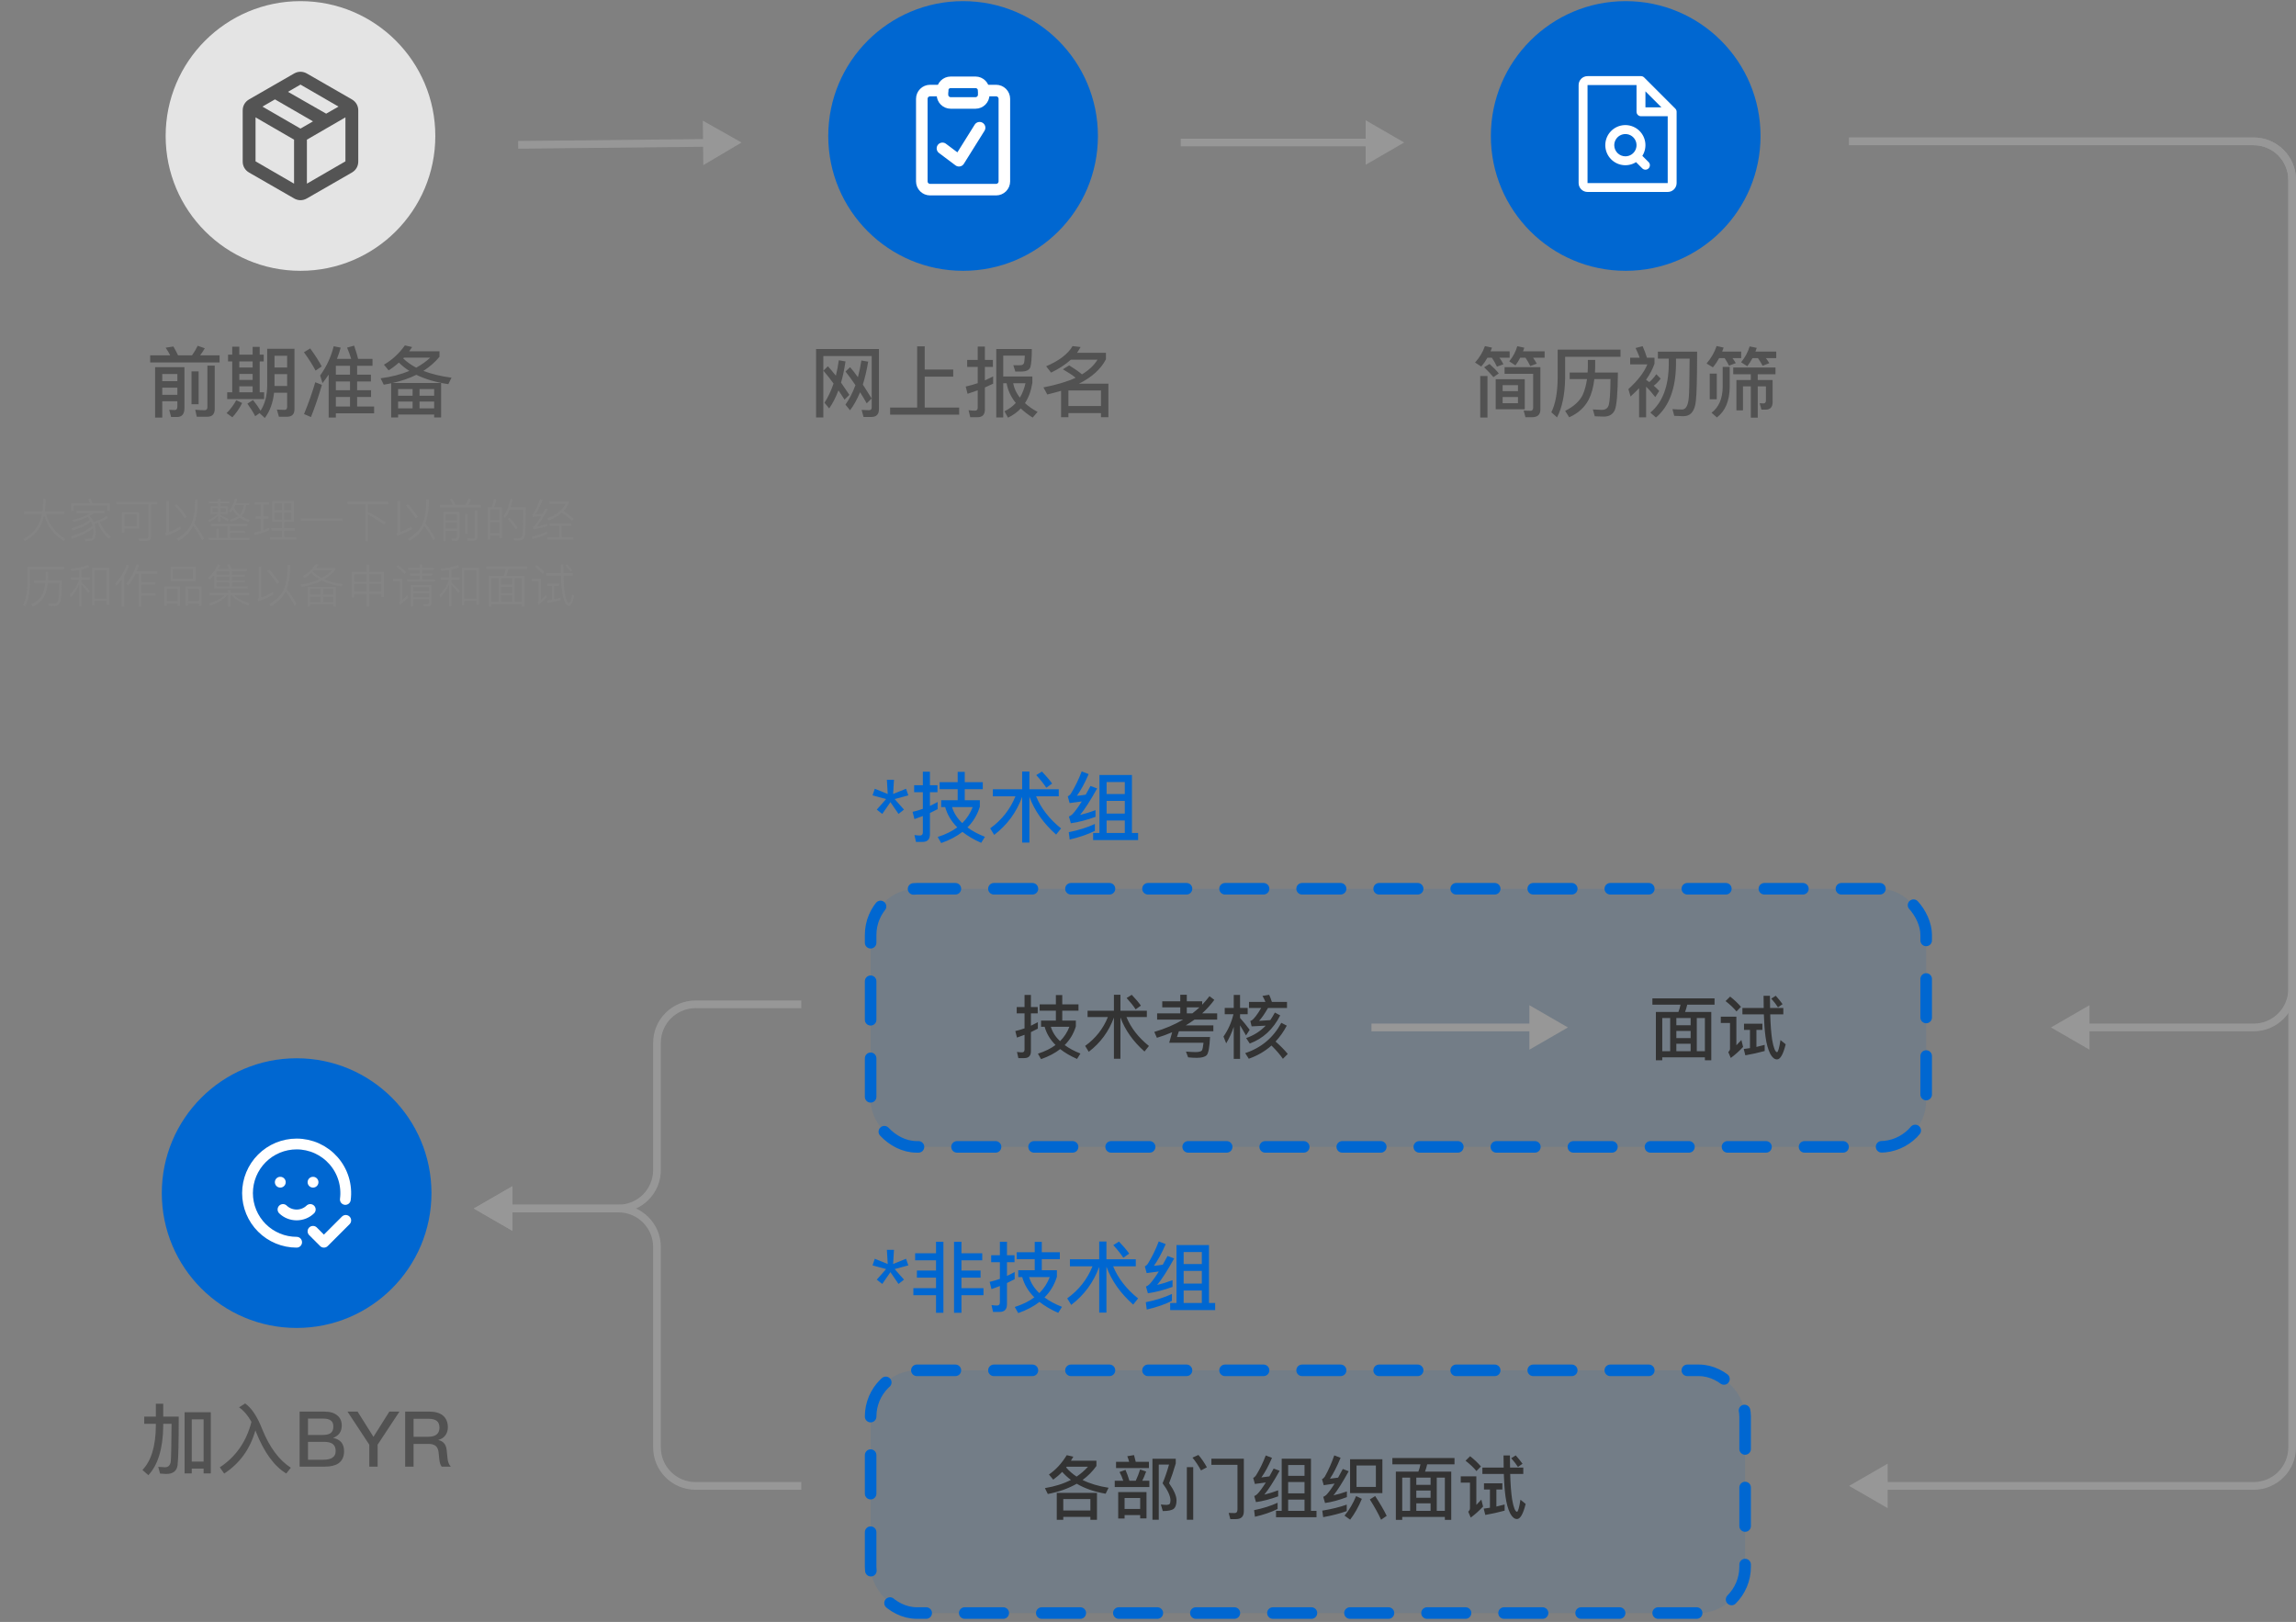 <svg width="596" height="421" viewBox="0 0 596 421" fill="none" xmlns="http://www.w3.org/2000/svg">
<rect x="0" y="0" width="596" height="421" fill="#808080" stroke="none"/>
<path d="M6.268 132.742H10.996C11.1 132.014 11.16 131.25 11.176 130.45V129.538H11.824V130.306C11.824 131.17 11.764 131.982 11.644 132.742H16.732V133.39H11.92C12.76 136.214 14.436 138.378 16.948 139.882L16.552 140.41C14.032 138.874 12.332 136.662 11.452 133.774C10.772 136.87 9.1 139.106 6.436 140.482L6.028 139.942C8.66 138.646 10.28 136.462 10.888 133.39H6.268V132.742ZM25.444 135.706C25.084 135.834 24.776 135.926 24.52 135.982C24.72 136.566 24.832 137.21 24.856 137.914C24.856 138.834 24.732 139.482 24.484 139.858C24.212 140.25 23.58 140.446 22.588 140.446H22.168L21.952 139.882H22.504C23.24 139.866 23.704 139.754 23.896 139.546C24.12 139.258 24.232 138.714 24.232 137.914C24.224 137.634 24.2 137.366 24.16 137.11C22.84 138.19 21.032 139.082 18.736 139.786L18.412 139.222C20.852 138.502 22.72 137.586 24.016 136.474C23.928 136.13 23.792 135.778 23.608 135.418C22.456 136.346 20.88 137.098 18.88 137.674L18.568 137.11C20.64 136.542 22.224 135.818 23.32 134.938C23.12 134.642 22.924 134.394 22.732 134.194L22.348 134.386C21.46 134.794 20.38 135.174 19.108 135.526L18.76 134.986C19.928 134.714 20.972 134.382 21.892 133.99C22.42 133.758 22.924 133.498 23.404 133.21H19.888V132.598H27.124V133.21H24.34C23.956 133.474 23.584 133.714 23.224 133.93C23.68 134.394 24.04 134.906 24.304 135.466C25.472 135.154 26.576 134.654 27.616 133.966L28.06 134.398C27.412 134.838 26.716 135.21 25.972 135.514C26.548 137.098 27.484 138.358 28.78 139.294L28.324 139.834C26.964 138.754 26.004 137.378 25.444 135.706ZM23.548 129.442C23.708 129.818 23.852 130.222 23.98 130.654H28.504V132.622H27.856V131.266H19.132V132.622H18.484V130.654H23.344C23.224 130.318 23.072 129.95 22.888 129.55L23.548 129.442ZM30.196 130.294H40.84V130.93H39.208V139.258C39.208 140.002 38.84 140.374 38.104 140.374H36.124L35.98 139.75C36.86 139.782 37.492 139.798 37.876 139.798C38.324 139.798 38.548 139.562 38.548 139.09V130.93H30.196V130.294ZM36.136 132.97V137.218H32.272V138.31H31.648V132.97H36.136ZM32.272 136.618H35.512V133.558H32.272V136.618ZM45.904 130.858C46.984 132.066 47.84 133.162 48.472 134.146L47.932 134.53C47.3 133.506 46.44 132.398 45.352 131.206L45.904 130.858ZM50.152 136.51C49.384 138.046 48.108 139.338 46.324 140.386L45.88 139.846C47.896 138.694 49.24 137.214 49.912 135.406C50.416 133.87 50.668 131.946 50.668 129.634H51.34C51.34 131.882 51.1 133.786 50.62 135.346C50.54 135.586 50.476 135.762 50.428 135.874C51.412 137.138 52.26 138.434 52.972 139.762L52.48 140.254C51.864 139.03 51.088 137.782 50.152 136.51ZM42.904 138.478C43.096 138.358 43.192 138.182 43.192 137.95V130.042H43.864V138.13C44.864 137.738 45.836 137.254 46.78 136.678L46.972 137.326C45.788 138.006 44.5 138.594 43.108 139.09L42.904 138.478ZM54.64 131.434H56.596V130.654H54.16V130.126H56.596V129.514H57.196V130.126H59.5V130.654H57.196V131.434H59.164V133.414H57.196V133.69C57.948 134.026 58.68 134.402 59.392 134.818L59.068 135.31C58.34 134.806 57.716 134.41 57.196 134.122V135.442H56.596V133.954C55.844 134.61 55.08 135.134 54.304 135.526L54.016 135.01C54.88 134.674 55.74 134.15 56.596 133.438V133.414H54.64V131.434ZM58.612 132.946V131.914H57.196V132.946H58.612ZM56.596 132.946V131.914H55.18V132.946H56.596ZM61.06 131.134C60.972 131.326 60.868 131.538 60.748 131.77C61.108 132.482 61.596 133.094 62.212 133.606L62.344 133.474C62.84 132.89 63.16 132.11 63.304 131.134H61.06ZM61.756 133.99C61.22 133.526 60.772 132.97 60.412 132.322C60.22 132.61 60.016 132.874 59.8 133.114L59.416 132.622C60.176 131.758 60.692 130.706 60.964 129.466L61.564 129.538C61.484 129.882 61.388 130.222 61.276 130.558H64.708V131.134H63.892C63.724 132.27 63.364 133.174 62.812 133.846L62.692 133.966C63.324 134.39 64.04 134.722 64.84 134.962L64.492 135.49C63.612 135.202 62.86 134.83 62.236 134.374C61.652 134.798 60.88 135.15 59.92 135.43L59.692 134.89C60.548 134.65 61.236 134.35 61.756 133.99ZM59.092 136.534H54.784V135.958H64.24V136.534H59.74V137.758H63.568V138.334H59.74V139.558H64.804V140.158H54.196V139.558H56.176V137.194H56.8V139.558H59.092V136.534ZM70.66 130.042H76.312V135.454H73.816V137.098H76.552V137.722H73.816V139.45H76.936V140.086H70.048V139.45H73.168V137.722H70.408V137.098H73.168V135.454H70.66V130.042ZM75.676 134.866V133.03H73.816V134.866H75.676ZM73.168 134.866V133.03H71.296V134.866H73.168ZM71.296 132.454H73.168V130.63H71.296V132.454ZM73.816 130.63V132.454H75.676V130.63H73.816ZM66.316 134.038H67.684V130.99H66.136V130.366H69.868V130.99H68.332V134.038H69.724V134.662H68.332V137.602C68.852 137.418 69.372 137.214 69.892 136.99V137.614C68.748 138.118 67.492 138.538 66.124 138.874L65.968 138.262C66.488 138.158 67.06 138.01 67.684 137.818V134.662H66.316V134.038ZM78.124 134.566H88.864V135.214H78.124V134.566ZM90.196 130.222H100.792V130.858H95.5V132.862C97.012 133.638 98.548 134.538 100.108 135.562L99.724 136.138C98.068 135.018 96.66 134.15 95.5 133.534V140.494H94.864V130.858H90.196V130.222ZM105.904 130.858C106.984 132.066 107.84 133.162 108.472 134.146L107.932 134.53C107.3 133.506 106.44 132.398 105.352 131.206L105.904 130.858ZM110.152 136.51C109.384 138.046 108.108 139.338 106.324 140.386L105.88 139.846C107.896 138.694 109.24 137.214 109.912 135.406C110.416 133.87 110.668 131.946 110.668 129.634H111.34C111.34 131.882 111.1 133.786 110.62 135.346C110.54 135.586 110.476 135.762 110.428 135.874C111.412 137.138 112.26 138.434 112.972 139.762L112.48 140.254C111.864 139.03 111.088 137.782 110.152 136.51ZM102.904 138.478C103.096 138.358 103.192 138.182 103.192 137.95V130.042H103.864V138.13C104.864 137.738 105.836 137.254 106.78 136.678L106.972 137.326C105.788 138.006 104.5 138.594 103.108 139.09L102.904 138.478ZM122.308 129.658C122.06 130.186 121.776 130.662 121.456 131.086H124.84V131.734H114.148V131.086H117.568C117.32 130.51 117.044 130.014 116.74 129.598L117.412 129.49C117.692 129.914 117.972 130.446 118.252 131.086H120.748C121.084 130.59 121.392 130.038 121.672 129.43L122.308 129.658ZM117.34 140.386L117.16 139.75L118.072 139.774C118.432 139.774 118.612 139.57 118.612 139.162V137.806H115.684V140.482H115.048V132.874H119.248V139.294C119.248 140.022 118.928 140.386 118.288 140.386H117.34ZM115.684 137.206H118.612V135.658H115.684V137.206ZM115.684 135.07H118.612V133.486H115.684V135.07ZM121.372 140.35L121.228 139.738C121.756 139.762 122.252 139.774 122.716 139.774C123.092 139.774 123.28 139.574 123.28 139.174V132.49H123.928V139.342C123.928 140.014 123.6 140.35 122.944 140.35H121.372ZM120.76 133.39H121.408V138.586H120.76V133.39ZM130.252 131.662V139.726H129.628V138.994H127.204V140.062H126.58V131.662H127.66C127.908 130.982 128.088 130.266 128.2 129.514L128.86 129.598C128.732 130.334 128.54 131.022 128.284 131.662H130.252ZM127.204 138.394H129.628V135.55H127.204V138.394ZM127.204 134.962H129.628V132.286H127.204V134.962ZM132.292 134.374C133.212 135.39 133.908 136.27 134.38 137.014L133.864 137.386C133.384 136.61 132.684 135.718 131.764 134.71L132.292 134.374ZM136.468 131.674C136.468 135.522 136.412 137.918 136.3 138.862C136.18 139.822 135.624 140.302 134.632 140.302L133.456 140.278L133.3 139.678C133.78 139.702 134.2 139.714 134.56 139.714C135.208 139.714 135.58 139.358 135.676 138.646C135.764 137.99 135.82 135.882 135.844 132.322H132.304C131.96 133.114 131.556 133.814 131.092 134.422L130.708 133.918C131.572 132.718 132.16 131.246 132.472 129.502L133.108 129.574C132.956 130.358 132.772 131.058 132.556 131.674H136.468ZM145.144 136.474H142.684V135.85H148.276V136.474H145.792V139.414H148.828V140.062H142.132V139.414H145.144V136.474ZM145.828 133.078C144.932 133.894 143.808 134.566 142.456 135.094L142.036 134.566C144.356 133.678 145.96 132.41 146.848 130.762H142.612V130.126H147.64V130.642C147.288 131.394 146.824 132.07 146.248 132.67C147.312 133.35 148.208 134.03 148.936 134.71L148.48 135.178C147.832 134.53 146.948 133.83 145.828 133.078ZM141.988 138.55C140.86 139.134 139.592 139.598 138.184 139.942L138.1 139.306C139.572 138.97 140.868 138.518 141.988 137.95V138.55ZM140.836 129.79C140.204 131.382 139.568 132.642 138.928 133.57C139.56 133.498 140.212 133.414 140.884 133.318C141.204 132.702 141.448 132.246 141.616 131.95L142.216 132.166C141.008 134.35 140.028 135.854 139.276 136.678C140.204 136.51 141.116 136.27 142.012 135.958V136.558C140.82 136.958 139.644 137.238 138.484 137.398L138.304 136.798C138.416 136.75 138.52 136.686 138.616 136.606C139.168 136.046 139.808 135.146 140.536 133.906C140.112 133.97 139.372 134.07 138.316 134.206L138.16 133.606C138.264 133.55 138.356 133.474 138.436 133.378C139.116 132.298 139.708 131.022 140.212 129.55L140.836 129.79ZM16.636 147.15V147.798H7.78V151.47C7.732 153.982 7.304 155.974 6.496 157.446L5.992 157.002C6.72 155.666 7.096 153.822 7.12 151.47V147.15H16.636ZM16.048 150.714C16.024 153.874 15.876 155.762 15.604 156.378C15.316 157.002 14.812 157.314 14.092 157.314C13.7 157.314 13.228 157.302 12.676 157.278L12.496 156.678C13.072 156.686 13.552 156.698 13.936 156.714C14.568 156.69 14.96 156.39 15.112 155.814C15.28 155.238 15.376 153.734 15.4 151.302H12.412C12.268 152.654 11.968 153.786 11.512 154.698C10.904 155.858 9.896 156.774 8.488 157.446L8.128 156.87C9.48 156.23 10.448 155.338 11.032 154.194C11.4 153.354 11.644 152.39 11.764 151.302H8.848V150.714H11.812C11.828 150.49 11.844 150.138 11.86 149.658V148.494H12.496V149.658C12.496 150.026 12.484 150.378 12.46 150.714H16.048ZM28.324 147.402V156.99H27.676V155.994H24.532V157.098H23.896V147.402H28.324ZM24.532 155.382H27.676V148.014H24.532V155.382ZM18.388 149.886H20.56V147.954C19.888 148.066 19.232 148.146 18.592 148.194L18.376 147.594C20.112 147.474 21.608 147.166 22.864 146.67L23.176 147.222C22.496 147.478 21.832 147.678 21.184 147.822V149.886H23.308V150.498H21.184V151.182C21.928 151.862 22.644 152.598 23.332 153.39L22.948 153.942C22.268 153.03 21.68 152.31 21.184 151.782V157.41H20.56V151.65C20.04 152.906 19.304 154.046 18.352 155.07L18.076 154.386C19.252 153.234 20.08 151.938 20.56 150.498H18.388V149.886ZM35.2 148.926C34.656 150.086 34.008 151.114 33.256 152.01L32.8 151.47C33.92 150.158 34.808 148.486 35.464 146.454L36.112 146.61C35.96 147.082 35.752 147.642 35.488 148.29H40.864V148.926H36.676V151.11H40.312V151.758H36.676V153.978H40.408V154.614H36.676V157.47H36.028V148.926H35.2ZM31.588 150.438C31.14 151.03 30.668 151.582 30.172 152.094L29.968 151.41C31.296 149.97 32.264 148.338 32.872 146.514L33.472 146.79C33.144 147.758 32.732 148.65 32.236 149.466V157.47H31.588V150.438ZM44.248 147.09H50.728V150.822H44.248V147.09ZM50.068 150.198V147.714H44.908V150.198H50.068ZM46.732 152.238V157.278H46.096V156.642H43.324V157.278H42.688V152.238H46.732ZM43.324 156.03H46.096V152.85H43.324V156.03ZM52.312 152.238V157.278H51.664V156.642H48.772V157.278H48.136V152.238H52.312ZM48.772 156.03H51.664V152.85H48.772V156.03ZM54.364 154.494V153.882H59.212V153.162H59.86V153.882H64.636V154.494H60.796C61.628 155.374 62.952 156.066 64.768 156.57L64.492 157.146C62.452 156.474 61.008 155.59 60.16 154.494H59.86V157.482H59.212V154.494H58.888C58.152 155.542 56.716 156.446 54.58 157.206L54.232 156.642C56.216 156.018 57.564 155.302 58.276 154.494H54.364ZM55.588 149.274C55.212 149.714 54.816 150.118 54.4 150.486L54.064 149.97C55.16 148.994 55.984 147.838 56.536 146.502L57.136 146.658C57.016 146.978 56.864 147.314 56.68 147.666H59.488C59.312 147.242 59.14 146.878 58.972 146.574L59.62 146.454C59.796 146.838 59.96 147.242 60.112 147.666H64.072V148.242H60.172V149.202H63.652V149.73H60.172V150.666H63.652V151.194H60.172V152.214H64.288V152.778H55.588V149.274ZM59.536 152.214V151.194H56.2V152.214H59.536ZM59.536 150.666V149.73H56.2V150.666H59.536ZM59.536 149.202V148.242H56.344L56.2 148.47V149.202H59.536ZM69.904 147.858C70.984 149.066 71.84 150.162 72.472 151.146L71.932 151.53C71.3 150.506 70.44 149.398 69.352 148.206L69.904 147.858ZM74.152 153.51C73.384 155.046 72.108 156.338 70.324 157.386L69.88 156.846C71.896 155.694 73.24 154.214 73.912 152.406C74.416 150.87 74.668 148.946 74.668 146.634H75.34C75.34 148.882 75.1 150.786 74.62 152.346C74.54 152.586 74.476 152.762 74.428 152.874C75.412 154.138 76.26 155.434 76.972 156.762L76.48 157.254C75.864 156.03 75.088 154.782 74.152 153.51ZM66.904 155.478C67.096 155.358 67.192 155.182 67.192 154.95V147.042H67.864V155.13C68.864 154.738 69.836 154.254 70.78 153.678L70.972 154.326C69.788 155.006 68.5 155.594 67.108 156.09L66.904 155.478ZM87.196 152.322V157.458H86.572V156.882H80.452V157.458H79.828V152.322H87.196ZM80.452 156.306H83.188V154.878H80.452V156.306ZM83.812 156.306H86.572V154.878H83.812V156.306ZM80.452 154.326H83.188V152.898H80.452V154.326ZM83.812 152.898V154.326H86.572V152.898H83.812ZM82.66 146.526C82.484 146.814 82.272 147.114 82.024 147.426H87.016V147.93C86.256 148.866 85.3 149.678 84.148 150.366C85.492 150.966 87.092 151.386 88.948 151.626L88.648 152.214C86.648 151.91 84.944 151.406 83.536 150.702C82.072 151.446 80.336 151.986 78.328 152.322L78.04 151.758C79.888 151.486 81.516 151.022 82.924 150.366C82.092 149.886 81.388 149.342 80.812 148.734C80.26 149.23 79.672 149.67 79.048 150.054L78.628 149.55C80.044 148.71 81.172 147.654 82.012 146.382L82.66 146.526ZM81.208 148.35C81.832 149.014 82.604 149.586 83.524 150.066C84.564 149.498 85.46 148.814 86.212 148.014H81.532C81.38 148.166 81.272 148.278 81.208 148.35ZM95.2 146.538H95.848V148.422H99.664V155.01H99.028V154.206H95.848V157.434H95.2V154.206H91.972V155.094H91.336V148.422H95.2V146.538ZM91.972 153.582H95.2V151.59H91.972V153.582ZM95.848 153.582H99.028V151.59H95.848V153.582ZM91.972 151.002H95.2V149.034H91.972V151.002ZM95.848 151.002H99.028V149.034H95.848V151.002ZM108.964 146.514H109.6V147.366H112.636V147.918H109.6V148.866H112.192V149.406H109.6V150.378H112.948V150.942H105.652V150.378H108.964V149.406H106.456V148.866H108.964V147.918H105.976V147.366H108.964V146.514ZM107.236 153.966V154.998H111.364V153.966H107.236ZM111.364 153.45V152.406H107.236V153.45H111.364ZM107.236 155.526V157.458H106.624V151.854H111.988V156.522C111.988 157.106 111.68 157.398 111.064 157.398H110.056L109.888 156.81L110.872 156.846C111.2 156.846 111.364 156.694 111.364 156.39V155.526H107.236ZM103.348 146.67C104.188 147.302 104.888 147.922 105.448 148.53L105.004 148.986C104.46 148.378 103.756 147.754 102.892 147.114L103.348 146.67ZM102.028 150.258H104.452V155.73C104.812 155.41 105.24 154.99 105.736 154.47L105.904 155.166C105.264 155.838 104.572 156.45 103.828 157.002L103.576 156.414C103.736 156.27 103.816 156.114 103.816 155.946V150.894H102.028V150.258ZM124.324 147.402V156.99H123.676V155.994H120.532V157.098H119.896V147.402H124.324ZM120.532 155.382H123.676V148.014H120.532V155.382ZM114.388 149.886H116.56V147.954C115.888 148.066 115.232 148.146 114.592 148.194L114.376 147.594C116.112 147.474 117.608 147.166 118.864 146.67L119.176 147.222C118.496 147.478 117.832 147.678 117.184 147.822V149.886H119.308V150.498H117.184V151.182C117.928 151.862 118.644 152.598 119.332 153.39L118.948 153.942C118.268 153.03 117.68 152.31 117.184 151.782V157.41H116.56V151.65C116.04 152.906 115.304 154.046 114.352 155.07L114.076 154.386C115.252 153.234 116.08 151.938 116.56 150.498H114.388V149.886ZM126.196 147.066H136.816V147.69H131.932C131.812 148.306 131.644 148.886 131.428 149.43H136.108V157.494H135.472V156.846H127.564V157.494H126.928V149.43H130.78C131.012 148.87 131.176 148.29 131.272 147.69H126.196V147.066ZM127.564 156.222H129.424V150.042H127.564V156.222ZM130.036 156.222H132.964V154.506H130.036V156.222ZM133.576 156.222H135.472V150.042H133.576V156.222ZM130.036 153.942H132.964V152.286H130.036V153.942ZM130.036 151.71H132.964V150.042H130.036V151.71ZM143.248 152.082H142.048V151.47H145.084V152.082H143.884V155.55C144.428 155.422 144.984 155.278 145.552 155.118V155.742C144.52 156.046 143.388 156.302 142.156 156.51L142 155.886L143.248 155.67V152.082ZM147.688 157.242C147.304 157.242 146.956 156.934 146.644 156.318C146.292 155.614 146.044 154.638 145.9 153.39C145.764 152.398 145.672 151.066 145.624 149.394H141.772V148.746H145.612C145.596 148.266 145.588 147.51 145.588 146.478H146.236C146.236 147.526 146.244 148.282 146.26 148.746H148.708V149.394H146.272C146.328 151.61 146.468 153.298 146.692 154.458C146.972 155.802 147.304 156.494 147.688 156.534C147.984 156.486 148.268 155.722 148.54 154.242L149.044 154.662C148.668 156.382 148.216 157.242 147.688 157.242ZM147.268 146.466C147.836 147.114 148.248 147.634 148.504 148.026L148.036 148.35C147.74 147.87 147.332 147.342 146.812 146.766L147.268 146.466ZM139.348 146.646C140.14 147.278 140.8 147.914 141.328 148.554L140.872 149.01C140.352 148.378 139.688 147.738 138.88 147.09L139.348 146.646ZM138.028 150.258H140.416V155.706C140.792 155.378 141.224 154.942 141.712 154.398L141.88 155.082C141.224 155.802 140.536 156.438 139.816 156.99L139.564 156.402C139.716 156.266 139.792 156.13 139.792 155.994V150.894H138.028V150.258Z" fill="#848484"/>
<path d="M53.16 90.394C52.787 91.061 52.38 91.674 51.94 92.234H57V94.074H38.98V92.234H44.18C43.833 91.541 43.44 90.881 43 90.254L45 89.934C45.4 90.587 45.807 91.354 46.22 92.234H49.84C50.373 91.501 50.867 90.674 51.32 89.754L53.16 90.394ZM44.42 108.234L43.92 106.374L45.36 106.434C45.813 106.434 46.04 106.121 46.04 105.494V104.154H42.12V108.394H40.26V95.314H47.88V105.914C47.88 107.461 47.247 108.234 45.98 108.234H44.42ZM42.12 102.474H46.04V100.614H42.12V102.474ZM42.12 98.934H46.04V97.074H42.12V98.934ZM51.08 108.174L50.68 106.354C51.52 106.434 52.333 106.474 53.12 106.474C53.6 106.474 53.84 106.201 53.84 105.654V94.894H55.74V106.134C55.74 107.494 55.087 108.174 53.78 108.174H51.08ZM49.72 96.394H51.56V104.934H49.72V96.394ZM60.28 89.994H62.12V92.054H65.58V90.034H67.42V92.054H68.46V93.814H67.42V101.834H68.56V103.594H58.98V101.834H60.28V93.814H59.2V92.054H60.28V89.994ZM62.12 101.834H65.58V100.274H62.12V101.834ZM65.58 93.814H62.12V95.394H65.58V93.814ZM62.12 98.614H65.58V97.054H62.12V98.614ZM65.68 103.834C66.493 104.861 67.147 105.787 67.64 106.614C68.773 104.841 69.347 102.667 69.36 100.094V90.534H76.44V106.214C76.44 107.521 75.787 108.174 74.48 108.174H72.4L71.88 106.314C72.84 106.367 73.507 106.394 73.88 106.394C74.32 106.394 74.54 106.107 74.54 105.534V101.934H71.14C70.86 104.547 70.06 106.734 68.74 108.494L67.38 107.234L66.24 108.034C65.773 107.087 65.1 106.001 64.22 104.774L65.68 103.834ZM62.86 104.614C62.153 106.014 61.307 107.247 60.32 108.314L58.82 107.234C59.78 106.287 60.62 105.167 61.34 103.874L62.86 104.614ZM71.26 97.114V100.194H74.54V97.114H71.26ZM74.54 95.394V92.334H71.26V95.394H74.54ZM80.52 90.434C81.84 92.247 82.833 93.807 83.5 95.114L81.92 96.194C81.173 94.767 80.167 93.181 78.9 91.434L80.52 90.434ZM83.56 99.894C82.733 102.787 81.787 105.574 80.72 108.254L78.92 107.474C80.053 104.741 81.027 101.987 81.84 99.214L83.56 99.894ZM87.18 99.014V101.294H90.86V99.014H87.18ZM87.18 103.034V105.514H90.86V103.034H87.18ZM87.18 107.274V108.374H85.32V97.234C84.693 98.154 84.16 98.887 83.72 99.434L83.1 97.474C84.78 95.127 85.953 92.594 86.62 89.874L88.44 90.234C88.16 91.247 87.833 92.221 87.46 93.154H91.16C90.867 92.181 90.513 91.207 90.1 90.234L91.92 89.714C92.413 91.127 92.76 92.274 92.96 93.154H96.7V94.954H92.7V97.254H96.28V99.014H92.7V101.294H96.32V103.034H92.7V105.514H97.12V107.274H87.18ZM90.86 94.954H87.18V97.254H90.86V94.954ZM114.5 99.414V108.354H112.7V107.594H103.34V108.354H101.54V99.494C100.9 99.627 100.26 99.747 99.62 99.854L98.8 98.194C101.613 97.821 104.1 97.181 106.26 96.274C105.233 95.621 104.327 94.901 103.54 94.114C102.74 94.847 101.853 95.521 100.88 96.134L99.66 94.654C101.78 93.441 103.593 91.774 105.1 89.654L106.98 90.074L106.22 91.174H114.08V92.614C112.933 94.001 111.54 95.221 109.9 96.274C112.033 97.087 114.467 97.674 117.2 98.034L116.38 99.714C113.207 99.247 110.44 98.441 108.08 97.294C106.213 98.201 104.153 98.907 101.9 99.414H114.5ZM104.66 93.034C105.633 93.967 106.76 94.767 108.04 95.434C109.453 94.661 110.667 93.794 111.68 92.834H104.86L104.66 93.034ZM103.34 105.994H107.1V104.234H103.34V105.994ZM108.9 105.994H112.7V104.234H108.9V105.994ZM103.34 102.714H107.1V100.994H103.34V102.714ZM108.9 100.994V102.714H112.7V100.994H108.9Z" fill="#525252"/>
<circle cx="78" cy="35.294" r="35" fill="#E4E4E4"/>
<path d="M76.333 47.669V36.252L66.333 30.46V41.877L76.333 47.669ZM79.667 47.669L89.667 41.877V30.46L79.667 36.252V47.669ZM76.333 51.502L64.667 44.794C64.139 44.488 63.729 44.086 63.437 43.586C63.145 43.086 62.999 42.53 63 41.919V28.669C63 28.058 63.146 27.502 63.438 27.002C63.731 26.502 64.14 26.099 64.667 25.794L76.333 19.085C76.861 18.78 77.417 18.627 78 18.627C78.583 18.627 79.139 18.78 79.667 19.085L91.333 25.794C91.861 26.099 92.271 26.502 92.563 27.002C92.856 27.502 93.001 28.058 93 28.669V41.919C93 42.53 92.854 43.086 92.562 43.586C92.269 44.086 91.86 44.488 91.333 44.794L79.667 51.502C79.139 51.808 78.583 51.961 78 51.961C77.417 51.961 76.861 51.808 76.333 51.502ZM84.667 29.502L87.875 27.669L78 21.96L74.75 23.835L84.667 29.502ZM78 33.377L81.25 31.502L71.375 25.794L68.125 27.669L78 33.377Z" fill="#545454"/>
<path d="M219.22 103.734C218.66 102.827 218.133 102.027 217.64 101.334C216.96 103.134 216.16 104.694 215.24 106.014L214.02 104.534C214.94 103.134 215.727 101.474 216.38 99.554C215.607 98.487 214.727 97.374 213.74 96.214L214.9 95.074C215.46 95.661 216.153 96.481 216.98 97.534C217.3 96.201 217.553 94.861 217.74 93.514L219.48 93.814C219.173 95.881 218.787 97.714 218.32 99.314C219 100.274 219.72 101.334 220.48 102.494L219.22 103.734ZM224.98 104.694C224.473 103.787 223.9 102.827 223.26 101.814C222.513 103.627 221.647 105.187 220.66 106.494L219.46 105.034C220.487 103.581 221.353 101.894 222.06 99.974C221.22 98.734 220.36 97.554 219.48 96.434L220.66 95.314C221.327 96.061 222.007 96.927 222.7 97.914C223.06 96.567 223.36 95.121 223.6 93.574L225.36 93.874C225 96.047 224.54 98.027 223.98 99.814C224.753 101.001 225.513 102.207 226.26 103.434L224.98 104.694ZM224.16 108.234L223.66 106.394L225.54 106.474C226.033 106.474 226.28 106.241 226.28 105.774V92.414H213.72V108.354H211.84V90.594H228.16V106.194C228.16 107.554 227.493 108.234 226.16 108.234H224.16ZM238.08 89.894H240.04V95.914H247.44V97.754H240.04V105.794H248.98V107.634H231.06V105.794H238.08V89.894ZM257.8 99.594C257.093 99.941 256.38 100.267 255.66 100.574V106.294C255.66 107.627 255.02 108.294 253.74 108.294H251.86L251.42 106.474C252.007 106.554 252.553 106.594 253.06 106.594C253.553 106.594 253.8 106.341 253.8 105.834V101.314C252.92 101.634 252.04 101.934 251.16 102.214L250.68 100.334C251.84 100.067 252.88 99.774 253.8 99.454V95.234H251.06V93.414H253.8V89.954H255.66V93.414H257.74V95.234H255.66V98.734C256.433 98.387 257.147 98.047 257.8 97.714V99.594ZM260.42 99.474V108.354H258.62V90.594H267.84C267.84 92.901 267.713 94.467 267.46 95.294C267.207 96.054 266.407 96.434 265.06 96.434H263.56L263.04 94.794L264.2 94.814C264.667 94.814 265.02 94.794 265.26 94.754C265.473 94.687 265.64 94.554 265.76 94.354C265.893 94.074 265.98 93.394 266.02 92.314H260.42V97.734H267.98V99.374C267.66 101.441 267.02 103.194 266.06 104.634C266.993 105.487 268.087 106.247 269.34 106.914L268.06 108.394C266.847 107.621 265.82 106.827 264.98 106.014C264.073 106.987 262.967 107.787 261.66 108.414L260.74 106.754C261.9 106.194 262.88 105.474 263.68 104.594C262.413 103.034 261.62 101.327 261.3 99.474H260.42ZM263 99.474C263.253 100.821 263.833 102.067 264.74 103.214C265.38 102.161 265.867 100.914 266.2 99.474H263ZM277.34 107.234V108.294H275.44V101.434C274.347 101.767 273.153 102.087 271.86 102.394L270.86 100.554C274.233 99.901 277.02 99.067 279.22 98.054C278.38 97.374 277.273 96.641 275.9 95.854L277.54 94.834C278.913 95.674 280.02 96.454 280.86 97.174C282.66 96.081 284.007 94.807 284.9 93.354H277.98C276.607 94.607 274.893 95.727 272.84 96.714L271.56 95.074C274.933 93.634 277.22 91.887 278.42 89.834L280.5 90.074C280.193 90.634 279.887 91.134 279.58 91.574H287.08V93.254C285.773 95.801 283.433 97.914 280.06 99.594H287.72V108.294H285.8V107.234H277.34ZM285.8 105.394V101.354H277.34V105.394H285.8Z" fill="#525252"/>
<circle cx="250" cy="35.294" r="35" fill="#0067D1"/>
<path d="M255.357 23.508H258.571C259.14 23.508 259.685 23.734 260.087 24.136C260.488 24.538 260.714 25.083 260.714 25.651V47.08C260.714 47.648 260.488 48.193 260.087 48.595C259.685 48.997 259.14 49.223 258.571 49.223H241.429C240.86 49.223 240.315 48.997 239.913 48.595C239.511 48.193 239.286 47.648 239.286 47.08V25.651C239.286 25.083 239.511 24.538 239.913 24.136C240.315 23.734 240.86 23.508 241.429 23.508H244.643" stroke="white" stroke-width="3" stroke-linecap="round" stroke-linejoin="round"/>
<path d="M253.214 21.366H246.786C245.602 21.366 244.643 22.325 244.643 23.508V24.58C244.643 25.763 245.602 26.723 246.786 26.723H253.214C254.398 26.723 255.357 25.763 255.357 24.58V23.508C255.357 22.325 254.398 21.366 253.214 21.366Z" stroke="white" stroke-width="3" stroke-linecap="round" stroke-linejoin="round"/>
<path d="M244.643 38.508L248.928 41.723L254.286 33.151" stroke="white" stroke-width="3" stroke-linecap="round" stroke-linejoin="round"/>
<path d="M384.24 97.594H386.12V108.374H384.24V97.594ZM395.98 108.294L395.52 106.574L397.32 106.634C397.76 106.634 397.98 106.341 397.98 105.754V97.034H390.56V95.294H399.86V106.274C399.86 107.621 399.14 108.294 397.7 108.294H395.98ZM388.26 98.434H395.8V106.234H388.26V98.434ZM394.04 104.654V103.054H390.06V104.654H394.04ZM390.06 101.534H394.04V99.974H390.06V101.534ZM386.66 94.474C387.7 95.394 388.5 96.214 389.06 96.934L387.66 97.894C387.1 97.187 386.3 96.334 385.26 95.334L386.66 94.474ZM386.12 92.854C385.64 93.694 385.1 94.454 384.5 95.134L382.9 94.094C384.073 92.801 384.927 91.381 385.46 89.834L387.3 90.234C387.287 90.287 387.16 90.607 386.92 91.194H391.88V92.854H389.24C389.64 93.414 389.98 93.981 390.26 94.554L388.58 95.174C388.193 94.347 387.753 93.574 387.26 92.854H386.12ZM394.62 92.854C394.273 93.547 393.86 94.207 393.38 94.834L391.78 93.794C392.767 92.567 393.46 91.254 393.86 89.854L395.68 90.254L395.36 91.194H400.96V92.854H397.96C398.32 93.374 398.64 93.887 398.92 94.394L397.24 95.014C396.88 94.267 396.46 93.547 395.98 92.854H394.62ZM420.66 90.754V92.614H406.28V98.254C406.2 102.454 405.5 105.814 404.18 108.334L402.7 107.014C403.753 104.881 404.3 101.961 404.34 98.254V90.754H420.66ZM419.98 96.694C419.94 102.161 419.66 105.434 419.14 106.514C418.607 107.594 417.673 108.134 416.34 108.134C415.993 108.134 415.207 108.107 413.98 108.054L413.48 106.274C414.44 106.314 415.247 106.354 415.9 106.394C416.833 106.354 417.407 105.907 417.62 105.054C417.873 104.161 418.02 101.941 418.06 98.394H413.86C413.62 100.527 413.12 102.327 412.36 103.794C411.307 105.781 409.633 107.287 407.34 108.314L406.28 106.654C408.533 105.521 410.06 104.121 410.86 102.454C411.367 101.307 411.733 99.954 411.96 98.394H407.46V96.694H412.12L412.18 95.394V93.414H414.08V95.394L414.02 96.694H419.98ZM433.18 93.094H430.36V91.274H440.54C440.54 98.047 440.433 102.287 440.22 103.994C439.98 106.687 438.887 108.034 436.94 108.034C436.62 108.034 435.84 108.001 434.6 107.934L434.14 106.194C435.207 106.261 436.033 106.294 436.62 106.294C437.633 106.294 438.22 105.241 438.38 103.134C438.487 102.254 438.56 98.907 438.6 93.094H435.06V94.634C434.98 100.927 433.247 105.507 429.86 108.374L428.4 107.094C431.533 104.494 433.127 100.341 433.18 94.634V93.094ZM425.48 100.774C424.747 101.521 424.007 102.234 423.26 102.914L422.7 100.994C425.14 98.794 426.78 96.654 427.62 94.574H423.16V92.854H425.64C425.32 91.987 424.96 91.147 424.56 90.334L426.4 89.854C426.893 91.001 427.267 92.001 427.52 92.854H429.48V94.394C429 95.794 428.273 97.181 427.3 98.554V98.594L428.12 99.174C428.72 98.707 429.327 98.027 429.94 97.134L431.08 98.274C430.507 99.047 429.907 99.661 429.28 100.114C429.88 100.634 430.353 101.087 430.7 101.474L429.68 103.074C428.84 101.981 428.047 101.081 427.3 100.374V108.334H425.48V100.774ZM446.26 92.954C445.78 93.834 445.24 94.634 444.64 95.354L443 94.354C444.213 92.914 445.08 91.401 445.6 89.814L447.42 90.214C447.38 90.347 447.32 90.521 447.24 90.734C447.133 90.987 447.067 91.161 447.04 91.254H451.98V92.954H449.72C450.013 93.341 450.3 93.774 450.58 94.254L448.82 94.914C448.513 94.274 448.133 93.621 447.68 92.954H446.26ZM454.92 92.954C454.533 93.687 454.08 94.387 453.56 95.054L451.96 94.034C453 92.754 453.74 91.381 454.18 89.914L456.02 90.294L455.68 91.254H461.08V92.954H458.38C458.74 93.407 459.04 93.847 459.28 94.274L457.54 94.934C457.18 94.254 456.78 93.594 456.34 92.954H454.92ZM447.18 95.234H449V100.454C448.96 104.067 447.853 106.701 445.68 108.354L444.28 107.134C446.173 105.721 447.14 103.494 447.18 100.454V95.234ZM443.82 96.974H445.64V103.634H443.82V96.974ZM454.48 97.134H449.92V95.394H460.88V97.134H456.28V98.634H460.14V104.354C460.14 105.674 459.527 106.334 458.3 106.334H457.24L456.78 104.654L457.74 104.714C458.18 104.714 458.4 104.461 458.4 103.954V100.294H456.28V108.414H454.48V100.294H452.44V106.514H450.74V98.634H454.48V97.134Z" fill="#525252"/>
<circle cx="422" cy="35.294" r="35" fill="#0067D1"/>
<path d="M434.881 28.195L426.787 20.101C426.679 19.994 426.552 19.908 426.411 19.85C426.271 19.792 426.121 19.763 425.969 19.763H412.094C411.48 19.763 410.892 20.006 410.459 20.44C410.025 20.874 409.781 21.462 409.781 22.075V47.513C409.781 48.126 410.025 48.714 410.459 49.148C410.892 49.582 411.48 49.825 412.094 49.825H432.906C433.52 49.825 434.108 49.582 434.541 49.148C434.975 48.714 435.219 48.126 435.219 47.513V29.013C435.219 28.861 435.189 28.71 435.131 28.57C435.073 28.43 434.988 28.302 434.881 28.195ZM427.125 23.71L431.272 27.856H427.125V23.71ZM432.906 47.513H412.094V22.075H424.813V29.013C424.813 29.319 424.934 29.613 425.151 29.83C425.368 30.047 425.662 30.169 425.969 30.169H432.906V47.513ZM426.324 40.452C427.007 39.368 427.266 38.07 427.052 36.807C426.838 35.544 426.166 34.404 425.165 33.605C424.163 32.806 422.902 32.403 421.623 32.475C420.344 32.547 419.136 33.087 418.23 33.993C417.324 34.899 416.784 36.107 416.712 37.386C416.641 38.665 417.043 39.926 417.842 40.927C418.641 41.929 419.781 42.6 421.044 42.814C422.308 43.028 423.605 42.769 424.69 42.087L426.307 43.706C426.414 43.813 426.542 43.898 426.682 43.956C426.823 44.015 426.973 44.045 427.125 44.045C427.277 44.045 427.427 44.015 427.568 43.956C427.708 43.898 427.836 43.813 427.943 43.706C428.05 43.598 428.136 43.471 428.194 43.33C428.252 43.19 428.282 43.04 428.282 42.888C428.282 42.736 428.252 42.585 428.194 42.445C428.136 42.305 428.05 42.177 427.943 42.07L426.324 40.452ZM419.031 37.685C419.031 37.113 419.201 36.554 419.518 36.079C419.836 35.603 420.287 35.233 420.816 35.014C421.344 34.795 421.925 34.738 422.486 34.849C423.047 34.961 423.562 35.236 423.966 35.641C424.37 36.045 424.645 36.56 424.757 37.121C424.868 37.681 424.811 38.263 424.592 38.791C424.374 39.319 424.003 39.77 423.528 40.088C423.052 40.406 422.494 40.575 421.922 40.575C421.155 40.575 420.42 40.271 419.878 39.729C419.336 39.187 419.031 38.451 419.031 37.685Z" fill="white"/>
<path d="M54.715 366.569V382.449H52.855V381.209H49.775V382.449H47.915V366.569H54.715ZM49.775 379.369H52.855V368.409H49.775V379.369ZM40.455 364.349H42.375V367.709H46.395C46.395 374.509 46.295 378.709 46.095 380.309C45.895 381.829 44.902 382.589 43.115 382.589C42.875 382.589 42.355 382.556 41.555 382.489L41.075 380.749C41.835 380.816 42.415 380.849 42.815 380.849C43.655 380.849 44.155 380.383 44.315 379.449C44.422 378.583 44.495 375.289 44.535 369.569H42.375V370.109C42.308 375.949 41.022 380.216 38.515 382.909L36.975 381.549C39.255 379.189 40.415 375.376 40.455 370.109V369.569H37.435V367.709H40.455V364.349ZM65.275 369.069C64.395 367.456 63.322 366.196 62.055 365.289L63.635 364.289C65.315 365.463 66.802 367.709 68.095 371.029C69.988 375.696 72.455 379.009 75.495 380.969L74.315 382.469C71.182 380.589 68.555 376.983 66.435 371.649L66.295 371.269C64.935 376.109 62.235 379.849 58.195 382.489L57.055 380.869C61.215 378.136 63.955 374.203 65.275 369.069ZM77.775 366.409H84.295C85.695 366.409 86.788 366.743 87.575 367.409C88.335 368.049 88.715 368.916 88.715 370.009C88.715 370.809 88.515 371.489 88.115 372.049C87.702 372.583 87.148 372.976 86.455 373.229C87.402 373.416 88.115 373.796 88.595 374.369C89.075 374.943 89.315 375.716 89.315 376.689C89.315 378.116 88.822 379.169 87.835 379.849C86.995 380.409 85.815 380.689 84.295 380.689H77.775V366.409ZM79.955 368.209V372.469H83.715C84.702 372.469 85.422 372.296 85.875 371.949C86.315 371.589 86.535 371.029 86.535 370.269C86.535 369.549 86.315 369.029 85.875 368.709C85.448 368.376 84.742 368.209 83.755 368.209H79.955ZM79.955 374.249V378.889H83.995C84.888 378.889 85.608 378.743 86.155 378.449C86.808 378.063 87.135 377.463 87.135 376.649C87.135 375.809 86.882 375.196 86.375 374.809C85.882 374.436 85.108 374.249 84.055 374.249H79.955ZM90.206 366.409H92.826L96.945 372.949L101.065 366.409H103.685L98.025 374.989V380.689H95.865V374.989L90.206 366.409ZM105.177 366.409H111.497C112.964 366.409 114.111 366.736 114.937 367.389C115.817 368.109 116.257 369.143 116.257 370.489C116.257 371.236 116.057 371.903 115.657 372.489C115.204 373.129 114.584 373.549 113.797 373.749V373.789C115.064 374.069 115.777 374.909 115.937 376.309L116.177 378.589C116.257 379.469 116.537 380.169 117.017 380.689H114.657C114.324 380.263 114.117 379.636 114.037 378.809L113.857 377.029C113.777 376.256 113.524 375.683 113.097 375.309C112.671 374.963 112.044 374.789 111.217 374.789H107.357V380.689H105.177V366.409ZM107.357 368.269V372.929H111.217C112.164 372.929 112.884 372.723 113.377 372.309C113.844 371.909 114.077 371.329 114.077 370.569C114.077 369.783 113.851 369.203 113.397 368.829C112.931 368.456 112.197 368.269 111.197 368.269H107.357Z" fill="#525252"/>
<circle cx="77" cy="309.689" r="35" fill="#0067D1"/>
<path d="M89.644 311.337C89.879 309.539 89.727 307.711 89.199 305.976C88.671 304.241 87.779 302.638 86.582 301.275C85.385 299.913 83.911 298.821 82.259 298.073C80.607 297.325 78.814 296.939 77 296.939C73.618 296.939 70.376 298.283 67.984 300.674C65.593 303.065 64.25 306.308 64.25 309.689C64.25 313.071 65.593 316.314 67.984 318.705C70.376 321.096 73.618 322.439 77 322.439M72.75 306.856H72.764M81.25 306.856H81.264" stroke="white" stroke-width="2.8" stroke-linecap="round" stroke-linejoin="round"/>
<path d="M73.458 313.939C74.39 314.846 75.668 315.356 77 315.356C78.331 315.356 79.609 314.846 80.541 313.939M81.25 319.606L84.083 322.439L89.75 316.773" stroke="white" stroke-width="2.8" stroke-linecap="round" stroke-linejoin="round"/>
<rect x="226" y="355.689" width="227" height="63" rx="12" fill="#0067D1" fill-opacity="0.1" stroke="#0067D1" stroke-width="3" stroke-linecap="round" stroke-linejoin="round" stroke-dasharray="10 10"/>
<path d="M284.756 387.502V394.486H283.046V393.73H276.008V394.486H274.316V387.502H284.756ZM276.008 392.074H283.046V389.104H276.008V392.074ZM278.618 378.106L277.988 379.15H284.612V380.518C283.604 381.922 282.404 383.134 281.012 384.154C282.932 385.102 285.182 385.774 287.762 386.17L287.006 387.718C284.078 387.214 281.576 386.35 279.5 385.126C277.34 386.362 274.838 387.25 271.994 387.79L271.238 386.26C273.806 385.84 276.056 385.132 277.988 384.136C277.16 383.512 276.404 382.816 275.72 382.048C275.024 382.78 274.25 383.452 273.398 384.064L272.282 382.732C274.058 381.52 275.6 379.846 276.908 377.71L278.618 378.106ZM276.746 380.896C277.526 381.808 278.432 382.6 279.464 383.272C280.568 382.528 281.552 381.676 282.416 380.716H276.89C276.842 380.764 276.794 380.824 276.746 380.896ZM299.156 378.646H305.204V379.87C304.664 381.718 304.088 383.428 303.476 385C304.748 386.812 305.39 388.282 305.402 389.41C305.402 390.442 305.18 391.168 304.736 391.588C304.244 392.008 303.278 392.218 301.838 392.218L301.334 390.508C301.946 390.58 302.462 390.616 302.882 390.616C303.29 390.58 303.548 390.484 303.656 390.328C303.752 390.196 303.812 389.89 303.836 389.41C303.812 388.282 303.128 386.812 301.784 385C302.36 383.668 302.918 382.054 303.458 380.158H300.794V394.468H299.156V378.646ZM289.706 379.438H293.108C292.964 378.91 292.802 378.424 292.622 377.98L294.368 377.692C294.512 378.16 294.662 378.742 294.818 379.438H298.238V381.058H289.706V379.438ZM289.364 384.352H291.578C291.314 383.536 290.99 382.78 290.606 382.084L292.154 381.526C292.514 382.33 292.856 383.272 293.18 384.352H294.818C295.262 383.404 295.64 382.426 295.952 381.418L297.518 381.958C297.17 382.918 296.834 383.716 296.51 384.352H298.346V385.99H289.364V384.352ZM297.608 387.286V394.126H295.97V393.262H291.92V394.162H290.264V387.286H297.608ZM291.92 391.678H295.97V388.834H291.92V391.678ZM319.37 394.306L318.938 392.704L320.504 392.74C320.984 392.74 321.224 392.422 321.224 391.786V380.212H314.456V378.628H322.88V392.254C322.88 393.622 322.202 394.306 320.846 394.306H319.37ZM308.084 380.824H309.74V394.468H308.084V380.824ZM311.09 377.656C311.918 378.628 312.65 379.696 313.286 380.86L311.756 381.67C311.096 380.446 310.358 379.336 309.542 378.34L311.09 377.656ZM331.646 391.678C329.942 392.518 327.98 393.19 325.76 393.694L325.544 391.984C327.86 391.516 329.894 390.874 331.646 390.058V391.678ZM330.188 378.412C329.288 380.5 328.37 382.192 327.434 383.488C328.154 383.416 328.844 383.326 329.504 383.218L330.62 381.184L332.168 381.76C330.608 384.568 329.282 386.632 328.19 387.952C329.426 387.652 330.626 387.28 331.79 386.836V388.402C329.738 389.146 327.818 389.644 326.03 389.896L325.58 388.33C325.892 388.186 326.15 388.018 326.354 387.826C326.93 387.25 327.674 386.242 328.586 384.802L325.742 385.18L325.31 383.596C325.586 383.488 325.832 383.272 326.048 382.948C326.996 381.424 327.836 379.702 328.568 377.782L330.188 378.412ZM340.304 378.628V392.164H341.744V393.82H331.232V392.164H332.708V378.628H340.304ZM334.382 392.164H338.63V389.248H334.382V392.164ZM334.382 387.628H338.63V384.676H334.382V387.628ZM334.382 383.074H338.63V380.266H334.382V383.074ZM349.592 392.218C347.84 392.854 345.8 393.382 343.472 393.802L343.238 392.11C345.662 391.714 347.78 391.192 349.592 390.544V392.218ZM347.99 378.394C347.078 380.614 346.16 382.42 345.236 383.812C345.944 383.74 346.646 383.65 347.342 383.542C347.798 382.714 348.206 381.964 348.566 381.292L350.096 381.886C348.536 384.718 347.222 386.8 346.154 388.132C347.246 387.892 348.404 387.556 349.628 387.124V388.6C347.576 389.38 345.686 389.89 343.958 390.13L343.49 388.528C343.802 388.384 344.066 388.216 344.282 388.024C344.834 387.472 345.554 386.494 346.442 385.09C346.082 385.15 345.62 385.216 345.056 385.288L343.616 385.504L343.166 383.938C343.442 383.818 343.688 383.596 343.904 383.272C344.828 381.64 345.644 379.804 346.352 377.764L347.99 378.394ZM350.456 378.772H358.844V387.556H350.456V378.772ZM357.152 385.954V380.392H352.13V385.954H357.152ZM353.516 389.05C352.64 391.15 351.626 392.95 350.474 394.45L349.016 393.406C350.204 391.99 351.206 390.298 352.022 388.33L353.516 389.05ZM356.972 388.33C358.244 390.262 359.24 391.972 359.96 393.46L358.502 394.468C357.806 392.932 356.834 391.174 355.586 389.194L356.972 388.33ZM361.436 378.448H377.564V380.086H370.472C370.316 380.77 370.13 381.4 369.914 381.976H376.718V394.504H375.062V393.748H363.992V394.504H362.336V381.976H368.186C368.426 381.364 368.606 380.734 368.726 380.086H361.436V378.448ZM363.992 392.164H366.044V383.542H363.992V392.164ZM367.646 392.164H371.354V390.22H367.646V392.164ZM372.956 392.164H375.062V383.542H372.956V392.164ZM367.646 388.762H371.354V386.89H367.646V388.762ZM367.646 385.414H371.354V383.542H367.646V385.414ZM386.762 386.62H385.214V385.018H389.984V386.62H388.436V391.048C389.18 390.88 389.894 390.7 390.578 390.508V392.11C388.958 392.554 387.284 392.926 385.556 393.226L385.142 391.588C385.862 391.492 386.402 391.414 386.762 391.354V386.62ZM393.782 394.288C393.134 394.288 392.552 393.814 392.036 392.866C391.46 391.738 391.046 390.25 390.794 388.402C390.578 386.818 390.434 384.88 390.362 382.588H384.8V380.932H390.326C390.302 380.26 390.29 379.21 390.29 377.782H391.946C391.946 379.222 391.958 380.272 391.982 380.932H395.42V382.588H392.018C392.09 385.252 392.258 387.46 392.522 389.212C392.882 391.264 393.302 392.332 393.782 392.416C394.058 392.38 394.358 391.33 394.682 389.266L396.032 390.364C395.384 392.98 394.634 394.288 393.782 394.288ZM393.458 377.764C394.118 378.496 394.706 379.222 395.222 379.942L394.034 380.77C393.638 380.134 393.056 379.378 392.288 378.502L393.458 377.764ZM381.614 377.98C382.742 378.868 383.678 379.756 384.422 380.644L383.252 381.832C382.58 380.992 381.638 380.098 380.426 379.15L381.614 377.98ZM379.184 383.2H383.234V390.616C383.702 390.148 384.134 389.692 384.53 389.248L384.98 391.048C383.96 392.14 382.892 393.094 381.776 393.91L381.128 392.38C381.428 392.116 381.578 391.822 381.578 391.498V384.838H379.184V383.2Z" fill="#333333"/>
<path d="M230.22 324.409H232.06L231.84 328.089L235.2 326.729L235.78 328.449L232.24 329.409L234.66 332.149L233.24 333.269L231.14 330.209L229.02 333.269L227.6 332.149L230.02 329.409L226.5 328.449L227.08 326.729L230.44 328.089L230.22 324.409ZM242.973 322.309H244.893V340.749H242.973V336.189H237.093V334.369H242.973V331.629H238.013V329.789H242.973V327.129H237.553V325.309H242.973V322.309ZM247.653 322.309H249.573V325.309H254.973V327.129H249.573V329.789H254.533V331.629H249.573V334.369H255.293V336.189H249.573V340.749H247.653V322.309ZM257.773 340.529L257.373 338.749C257.893 338.829 258.38 338.869 258.833 338.869C259.313 338.869 259.553 338.596 259.553 338.049V333.809C258.673 334.156 257.947 334.423 257.373 334.609L256.893 332.729C257.773 332.529 258.66 332.269 259.553 331.949V327.629H257.293V325.809H259.553V322.309H261.393V325.809H263.353V327.629H261.393V331.189C262.02 330.896 262.687 330.556 263.393 330.169V332.029C262.873 332.309 262.207 332.643 261.393 333.029V338.529C261.393 339.863 260.753 340.529 259.473 340.529H257.773ZM263.913 325.029H268.593V322.349H270.433V325.029H275.113V326.849H270.433V329.709H274.353V331.389C273.7 333.496 272.627 335.289 271.133 336.769C272.387 337.703 273.9 338.516 275.673 339.209L274.693 340.769C272.813 339.943 271.193 338.996 269.833 337.929C268.327 339.103 266.487 340.069 264.313 340.829L263.413 339.249C265.453 338.596 267.147 337.763 268.493 336.749C266.933 335.189 265.887 333.436 265.353 331.489H264.313V329.709H268.593V326.849H263.913V325.029ZM267.133 331.489C267.613 333.049 268.5 334.436 269.793 335.649C270.993 334.449 271.893 333.063 272.493 331.489H267.133ZM277.733 326.869H285.333V322.249H287.213V326.869H294.833V328.689H288.953C290.233 331.809 292.393 334.589 295.433 337.029L294.153 338.629C290.847 335.696 288.533 332.416 287.213 328.789V340.709H285.333V328.829C283.867 332.843 281.447 336.136 278.073 338.709L277.033 337.009C280.047 334.836 282.233 332.063 283.593 328.689H277.733V326.869ZM290.473 322.269C291.62 323.469 292.5 324.509 293.113 325.389L291.593 326.469C291.02 325.563 290.153 324.469 288.993 323.189L290.473 322.269ZM304.213 337.669C302.32 338.603 300.14 339.349 297.673 339.909L297.433 338.009C300.007 337.489 302.267 336.776 304.213 335.869V337.669ZM302.593 322.929C301.593 325.249 300.573 327.129 299.533 328.569C300.333 328.489 301.1 328.389 301.833 328.269L303.073 326.009L304.793 326.649C303.06 329.769 301.587 332.063 300.373 333.529C301.747 333.196 303.08 332.783 304.373 332.289V334.029C302.093 334.856 299.96 335.409 297.973 335.689L297.473 333.949C297.82 333.789 298.107 333.603 298.333 333.389C298.973 332.749 299.8 331.629 300.813 330.029L297.653 330.449L297.173 328.689C297.48 328.569 297.753 328.329 297.993 327.969C299.047 326.276 299.98 324.363 300.793 322.229L302.593 322.929ZM313.833 323.169V338.209H315.433V340.049H303.753V338.209H305.393V323.169H313.833ZM307.253 338.209H311.973V334.969H307.253V338.209ZM307.253 333.169H311.973V329.889H307.253V333.169ZM307.253 328.109H311.973V324.989H307.253V328.109Z" fill="#0067D1"/>
<path d="M192.5 36.992L182.44 31.323L182.561 42.869L192.5 36.992ZM134.51 38.596L183.511 38.085L183.49 36.086L134.49 36.596L134.51 38.596Z" fill="#979797"/>
<path d="M364.5 36.992L354.5 31.218V42.765L364.5 36.992ZM306.5 37.992H355.5V35.992H306.5V37.992Z" fill="#979797"/>
<path d="M123 313.689L133 307.916V319.463L123 313.689ZM208 386.689H180.542V384.689H208V386.689ZM169.542 375.689V323.689H171.542V375.689H169.542ZM160.542 314.689H132V312.689H160.542V314.689ZM169.542 323.689C169.542 318.719 165.512 314.689 160.542 314.689V312.689C166.617 312.689 171.542 317.614 171.542 323.689H169.542ZM180.542 386.689C174.467 386.689 169.542 381.765 169.542 375.689H171.542C171.542 380.66 175.571 384.689 180.542 384.689V386.689Z" fill="#979797"/>
<path d="M123 313.689L133 319.463V307.916L123 313.689ZM208 259.689H180.542V261.689H208V259.689ZM169.542 270.689V303.689H171.542V270.689H169.542ZM160.542 312.689H132V314.689H160.542V312.689ZM169.542 303.689C169.542 308.66 165.512 312.689 160.542 312.689V314.689C166.617 314.689 171.542 309.765 171.542 303.689H169.542ZM180.542 259.689C174.467 259.689 169.542 264.614 169.542 270.689H171.542C171.542 265.719 175.571 261.689 180.542 261.689V259.689Z" fill="#979797"/>
<path d="M532.396 266.689L542.396 260.916V272.463L532.396 266.689ZM480 35.69H585V37.69H480V35.69ZM596 46.69V256.689H594V46.69H596ZM585 267.689H541.396V265.689H585V267.689ZM596 256.689C596 262.765 591.075 267.689 585 267.689V265.689C589.971 265.689 594 261.66 594 256.689H596ZM585 35.69C591.075 35.69 596 40.614 596 46.69H594C594 41.719 589.971 37.69 585 37.69V35.69Z" fill="#979797"/>
<path d="M480 385.689L490 379.916V391.463L480 385.689ZM480 35.69H585V37.69H480V35.69ZM596 46.69V375.689H594V46.69H596ZM585 386.689H489V384.689H585V386.689ZM596 375.689C596 381.765 591.075 386.689 585 386.689V384.689C589.971 384.689 594 380.66 594 375.689H596ZM585 35.69C591.075 35.69 596 40.614 596 46.69H594C594 41.719 589.971 37.69 585 37.69V35.69Z" fill="#979797"/>
<rect x="226" y="230.689" width="274" height="67" rx="12" fill="#0067D1" fill-opacity="0.1" stroke="#0067D1" stroke-width="3" stroke-linecap="round" stroke-linejoin="round" stroke-dasharray="10 10"/>
<path d="M264.35 274.648L263.99 273.046C264.458 273.118 264.896 273.154 265.304 273.154C265.736 273.154 265.952 272.908 265.952 272.416V268.6C265.16 268.912 264.506 269.152 263.99 269.32L263.558 267.628C264.35 267.448 265.148 267.214 265.952 266.926V263.038H263.918V261.4H265.952V258.25H267.608V261.4H269.372V263.038H267.608V266.242C268.172 265.978 268.772 265.672 269.408 265.324V266.998C268.94 267.25 268.34 267.55 267.608 267.898V272.848C267.608 274.048 267.032 274.648 265.88 274.648H264.35ZM269.876 260.698H274.088V258.286H275.744V260.698H279.956V262.336H275.744V264.91H279.272V266.422C278.684 268.318 277.718 269.932 276.374 271.264C277.502 272.104 278.864 272.836 280.46 273.46L279.578 274.864C277.886 274.12 276.428 273.268 275.204 272.308C273.848 273.364 272.192 274.234 270.236 274.918L269.426 273.496C271.262 272.908 272.786 272.158 273.998 271.246C272.594 269.842 271.652 268.264 271.172 266.512H270.236V264.91H274.088V262.336H269.876V260.698ZM272.774 266.512C273.206 267.916 274.004 269.164 275.168 270.256C276.248 269.176 277.058 267.928 277.598 266.512H272.774ZM282.314 262.354H289.154V258.196H290.846V262.354H297.704V263.992H292.412C293.564 266.8 295.508 269.302 298.244 271.498L297.092 272.938C294.116 270.298 292.034 267.346 290.846 264.082V274.81H289.154V264.118C287.834 267.73 285.656 270.694 282.62 273.01L281.684 271.48C284.396 269.524 286.364 267.028 287.588 263.992H282.314V262.354ZM293.78 258.214C294.812 259.294 295.604 260.23 296.156 261.022L294.788 261.994C294.272 261.178 293.492 260.194 292.448 259.042L293.78 258.214ZM301.7 259.906H306.38V258.196H308.072V259.906H312.068V260.788C312.752 260.068 313.382 259.33 313.958 258.574L315.218 259.528C314.294 260.788 313.238 261.958 312.05 263.038H315.956V264.658H310.07C309.278 265.222 308.522 265.72 307.802 266.152H314.966V267.682H306.02L305.516 269.176H314.102C313.982 271.78 313.7 273.34 313.256 273.856C312.812 274.336 311.948 274.576 310.664 274.576C309.92 274.576 309.17 274.534 308.414 274.45L307.856 272.956C308.924 273.04 309.74 273.082 310.304 273.082C311.18 273.082 311.738 272.95 311.978 272.686C312.158 272.398 312.302 271.726 312.41 270.67H303.5L304.274 267.934C302.954 268.498 301.634 268.978 300.314 269.374L299.63 267.844C302.414 267.028 304.91 265.966 307.118 264.658H300.368V263.038H306.38V261.472H301.7V259.906ZM309.512 263.038C310.232 262.474 310.85 261.952 311.366 261.472H308.072V263.038H309.512ZM321.896 274.846H320.258V266.53C319.718 268.126 319.064 269.554 318.296 270.814L317.594 269.05C318.782 267.37 319.646 265.438 320.186 263.254H317.918V261.616H320.258V258.25H321.896V261.616H323.876V263.254H321.896V264.226C322.688 265.102 323.522 266.128 324.398 267.304L323.444 268.762C322.88 267.766 322.364 266.89 321.896 266.134V274.846ZM324.218 260.068H328.484C328.244 259.468 327.986 258.946 327.71 258.502L329.456 258.214C329.696 258.73 329.93 259.348 330.158 260.068H334.082V261.634H329.15C328.274 263.158 327.5 264.274 326.828 264.982C327.692 264.946 328.664 264.88 329.744 264.784C330.188 264.136 330.584 263.482 330.932 262.822L332.318 263.56C330.518 267.136 327.884 269.572 324.416 270.868L323.48 269.446C325.472 268.75 327.164 267.676 328.556 266.224C327.716 266.272 326.498 266.332 324.902 266.404L324.56 265.018C324.692 264.982 324.8 264.934 324.884 264.874C325.52 264.466 326.354 263.386 327.386 261.634H324.218V260.068ZM330.05 271.39C328.37 272.878 326.408 274.018 324.164 274.81L323.228 273.352C327.392 271.984 330.518 269.362 332.606 265.486L334.028 266.224C333.188 267.796 332.216 269.17 331.112 270.346C332.396 271.474 333.452 272.548 334.28 273.568L333.02 274.828C332.264 273.736 331.274 272.59 330.05 271.39Z" fill="#333333"/>
<path d="M428.936 259.146H445.064V260.784H437.972C437.816 261.468 437.63 262.098 437.414 262.674H444.218V275.202H442.562V274.446H431.492V275.202H429.836V262.674H435.686C435.926 262.062 436.106 261.432 436.226 260.784H428.936V259.146ZM431.492 272.862H433.544V264.24H431.492V272.862ZM435.146 272.862H438.854V270.918H435.146V272.862ZM440.456 272.862H442.562V264.24H440.456V272.862ZM435.146 269.46H438.854V267.588H435.146V269.46ZM435.146 266.112H438.854V264.24H435.146V266.112ZM454.262 267.318H452.714V265.716H457.484V267.318H455.936V271.746C456.68 271.578 457.394 271.398 458.078 271.206V272.808C456.458 273.252 454.784 273.624 453.056 273.924L452.642 272.286C453.362 272.19 453.902 272.112 454.262 272.052V267.318ZM461.282 274.986C460.634 274.986 460.052 274.512 459.536 273.564C458.96 272.436 458.546 270.948 458.294 269.1C458.078 267.516 457.934 265.578 457.862 263.286H452.3V261.63H457.826C457.802 260.958 457.79 259.908 457.79 258.48H459.446C459.446 259.92 459.458 260.97 459.482 261.63H462.92V263.286H459.518C459.59 265.95 459.758 268.158 460.022 269.91C460.382 271.962 460.802 273.03 461.282 273.114C461.558 273.078 461.858 272.028 462.182 269.964L463.532 271.062C462.884 273.678 462.134 274.986 461.282 274.986ZM460.958 258.462C461.618 259.194 462.206 259.92 462.722 260.64L461.534 261.468C461.138 260.832 460.556 260.076 459.788 259.2L460.958 258.462ZM449.114 258.678C450.242 259.566 451.178 260.454 451.922 261.342L450.752 262.53C450.08 261.69 449.138 260.796 447.926 259.848L449.114 258.678ZM446.684 263.898H450.734V271.314C451.202 270.846 451.634 270.39 452.03 269.946L452.48 271.746C451.46 272.838 450.392 273.792 449.276 274.608L448.628 273.078C448.928 272.814 449.078 272.52 449.078 272.196V265.536H446.684V263.898Z" fill="#333333"/>
<path d="M230.22 202.409H232.06L231.84 206.089L235.2 204.729L235.78 206.449L232.24 207.409L234.66 210.149L233.24 211.269L231.14 208.209L229.02 211.269L227.6 210.149L230.02 207.409L226.5 206.449L227.08 204.729L230.44 206.089L230.22 202.409ZM237.773 218.529L237.373 216.749C237.893 216.829 238.38 216.869 238.833 216.869C239.313 216.869 239.553 216.596 239.553 216.049V211.809C238.673 212.156 237.947 212.423 237.373 212.609L236.893 210.729C237.773 210.529 238.66 210.269 239.553 209.949V205.629H237.293V203.809H239.553V200.309H241.393V203.809H243.353V205.629H241.393V209.189C242.02 208.896 242.687 208.556 243.393 208.169V210.029C242.873 210.309 242.207 210.643 241.393 211.029V216.529C241.393 217.863 240.753 218.529 239.473 218.529H237.773ZM243.913 203.029H248.593V200.349H250.433V203.029H255.113V204.849H250.433V207.709H254.353V209.389C253.7 211.496 252.627 213.289 251.133 214.769C252.387 215.703 253.9 216.516 255.673 217.209L254.693 218.769C252.813 217.943 251.193 216.996 249.833 215.929C248.327 217.103 246.487 218.069 244.313 218.829L243.413 217.249C245.453 216.596 247.147 215.763 248.493 214.749C246.933 213.189 245.887 211.436 245.353 209.489H244.313V207.709H248.593V204.849H243.913V203.029ZM247.133 209.489C247.613 211.049 248.5 212.436 249.793 213.649C250.993 212.449 251.893 211.063 252.493 209.489H247.133ZM257.733 204.869H265.333V200.249H267.213V204.869H274.833V206.689H268.953C270.233 209.809 272.393 212.589 275.433 215.029L274.153 216.629C270.847 213.696 268.533 210.416 267.213 206.789V218.709H265.333V206.829C263.867 210.843 261.447 214.136 258.073 216.709L257.033 215.009C260.047 212.836 262.233 210.063 263.593 206.689H257.733V204.869ZM270.473 200.269C271.62 201.469 272.5 202.509 273.113 203.389L271.593 204.469C271.02 203.563 270.153 202.469 268.993 201.189L270.473 200.269ZM284.213 215.669C282.32 216.603 280.14 217.349 277.673 217.909L277.433 216.009C280.007 215.489 282.267 214.776 284.213 213.869V215.669ZM282.593 200.929C281.593 203.249 280.573 205.129 279.533 206.569C280.333 206.489 281.1 206.389 281.833 206.269L283.073 204.009L284.793 204.649C283.06 207.769 281.587 210.063 280.373 211.529C281.747 211.196 283.08 210.783 284.373 210.289V212.029C282.093 212.856 279.96 213.409 277.973 213.689L277.473 211.949C277.82 211.789 278.107 211.603 278.333 211.389C278.973 210.749 279.8 209.629 280.813 208.029L277.653 208.449L277.173 206.689C277.48 206.569 277.753 206.329 277.993 205.969C279.047 204.276 279.98 202.363 280.793 200.229L282.593 200.929ZM293.833 201.169V216.209H295.433V218.049H283.753V216.209H285.393V201.169H293.833ZM287.253 216.209H291.973V212.969H287.253V216.209ZM287.253 211.169H291.973V207.889H287.253V211.169ZM287.253 206.109H291.973V202.989H287.253V206.109Z" fill="#0067D1"/>
<path d="M407 266.689L397 260.916V272.463L407 266.689ZM356 267.689H398V265.689H356V267.689Z" fill="#979797"/>
</svg>
